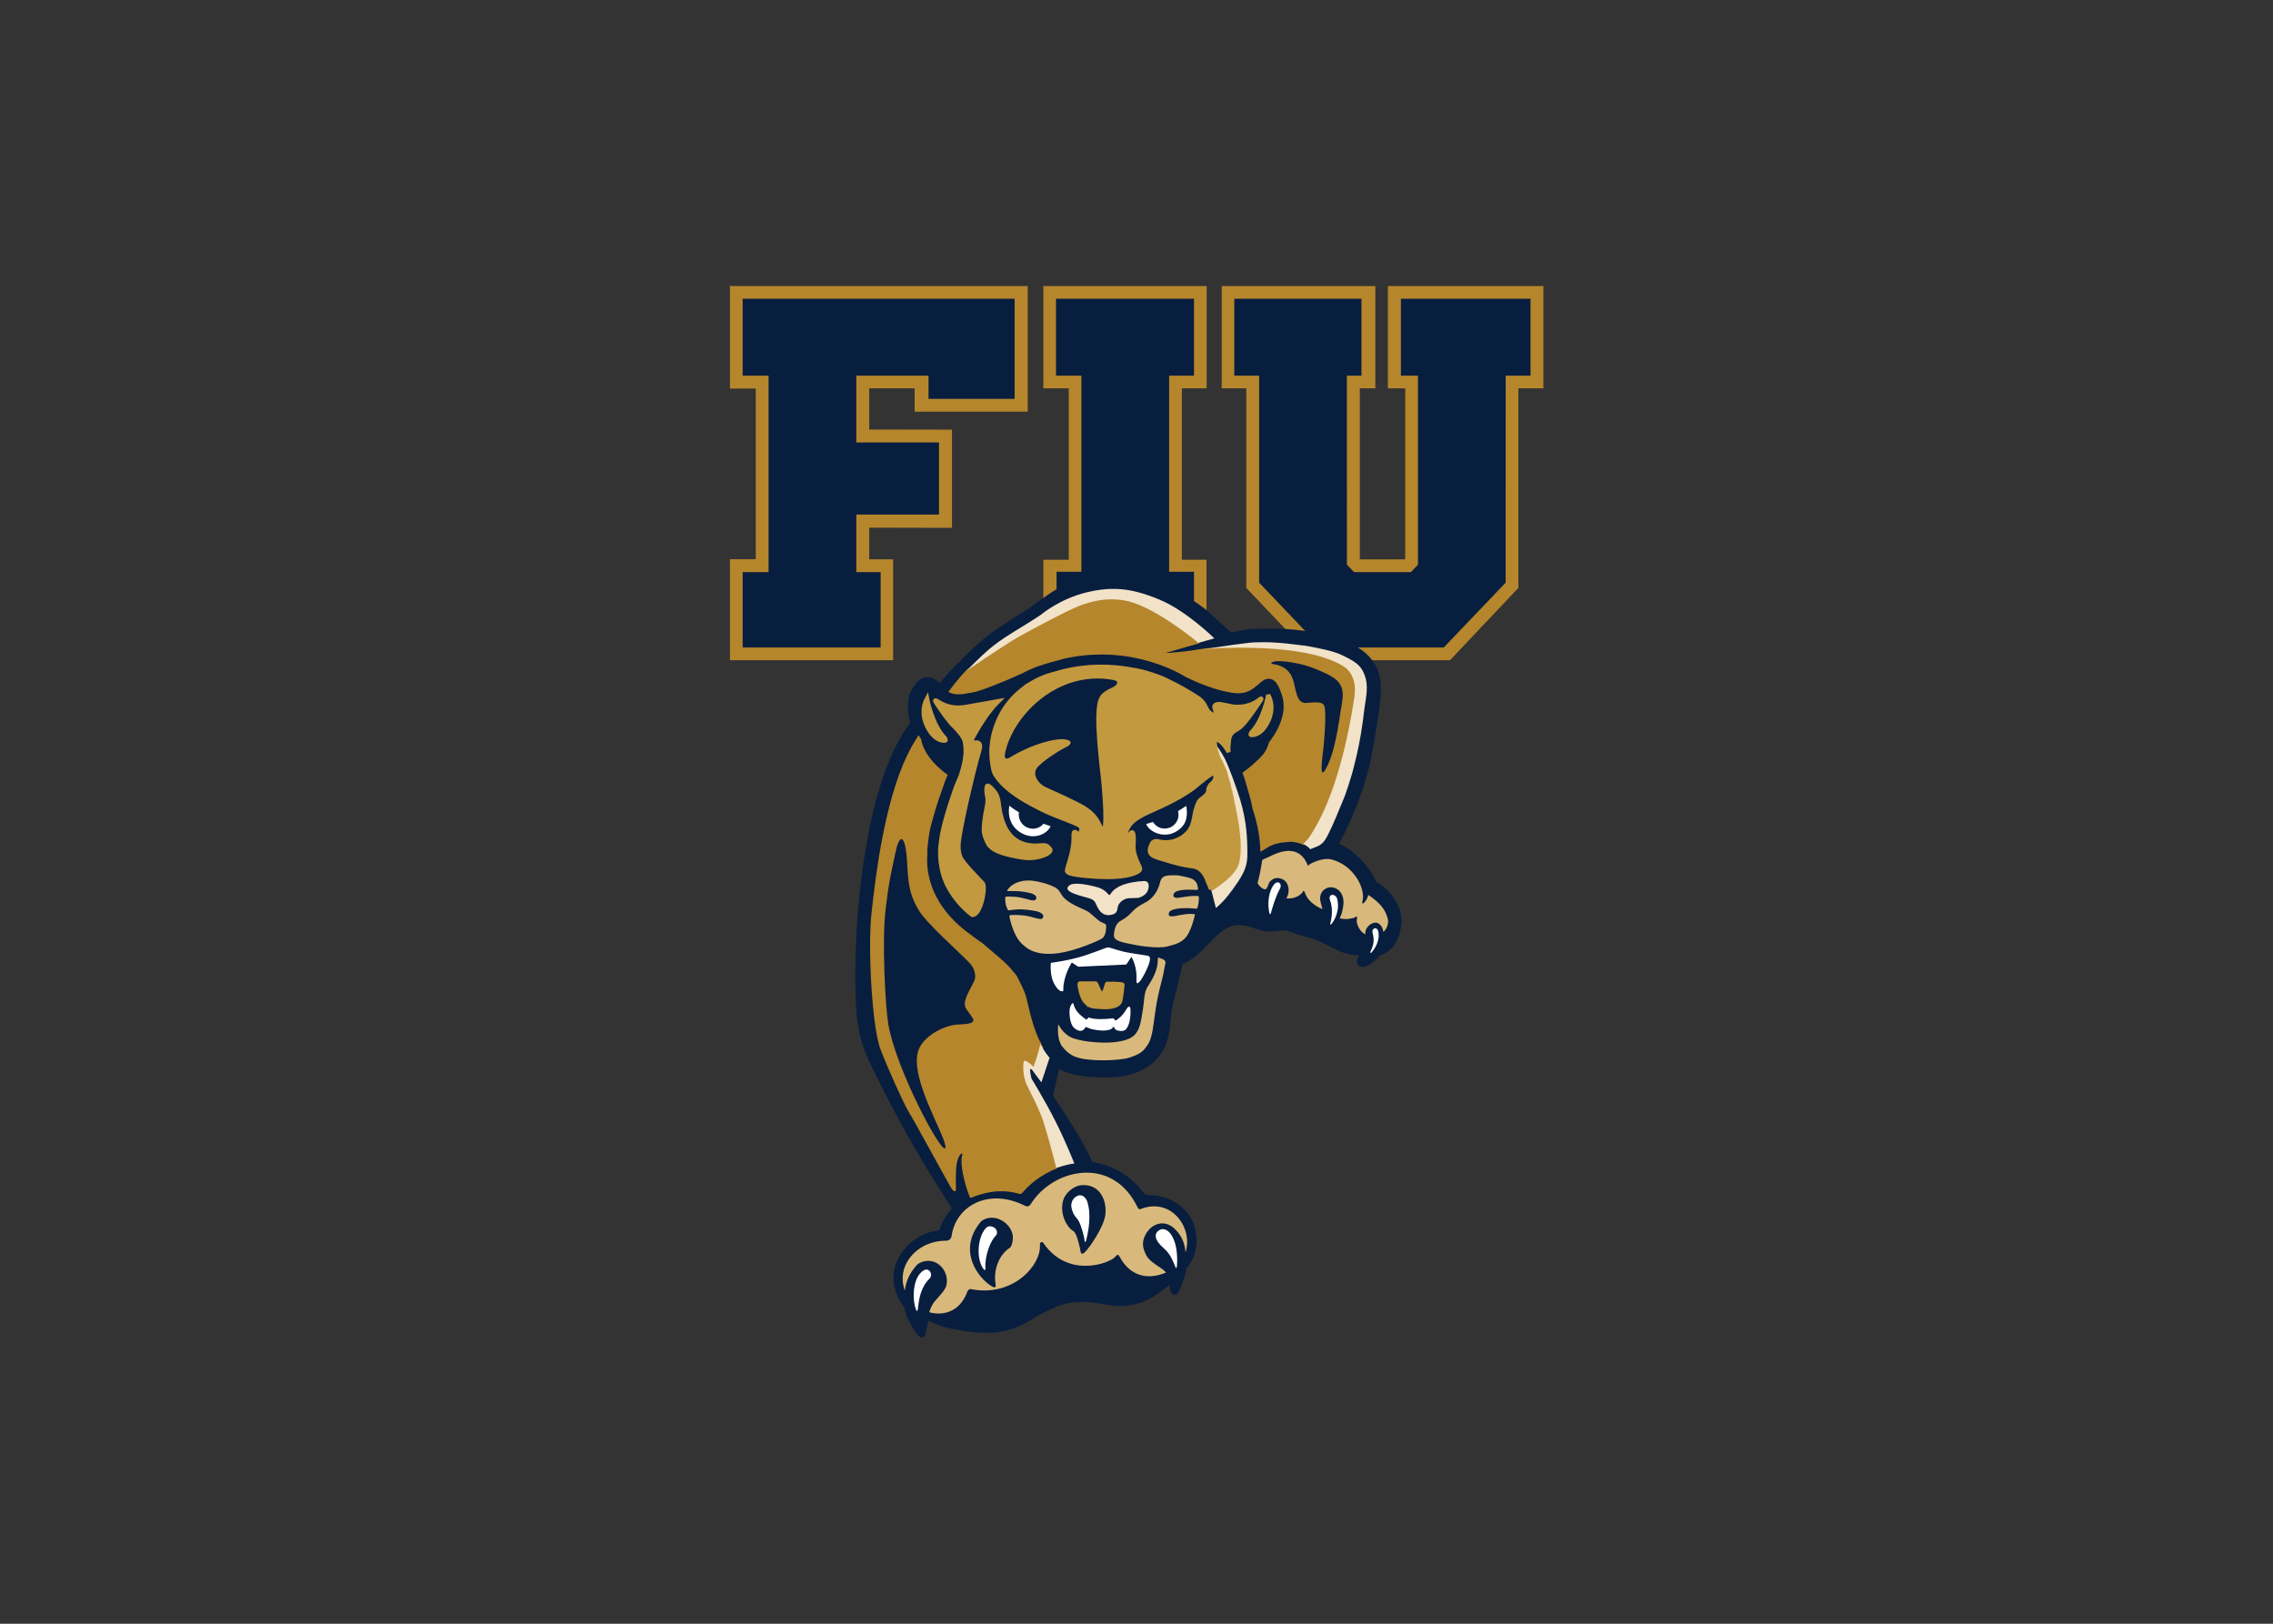 <svg clip-rule="evenodd" fill-rule="evenodd" viewBox="0 0 560 400" xmlns="http://www.w3.org/2000/svg"><rect x="0" y="0" width="560" height="400" fill="#333333" stroke="none"/><g fill-rule="nonzero" transform="matrix(.794 0 0 .794 179.052 69.99)"><g transform="translate(0 -0)"><path d="m1.195.805v31.404l8.004-.008v53.338l-8.004.023v30.916h50.23v-30.891h-7.42v-10.221l25.684.053v-30.059l-25.684-.051v-13.17h14.486v7.243h34.703v-38.579h-92zm97.234 0v31.334h7.883v53.58h-7.883v30.738h50.223v-30.738h-7.641v-53.58h7.702v-31.334zm55.354 0v31.336h7.619v62.047l21.24 22.301h41.68l21.1-22.301v-62.047h7.77v-31.336l-47.85.004v31.334l5.38-.008v53.469h-14.49v-53.461h4.811v-31.338z" fill="#b6862c" stroke="#b6862c" stroke-width=".4"/><path d="m4.929 4.531v23.867h8.049v60.965h-.063-7.98v23.365h42.809v-23.365h-7.541v-.025-17.812-.041h25.65v-22.357h-25.65v-20.711-.018h22.398v7.215h26.721v-31.082h-84.393zm97.232 0v23.867h7.879v59.818l-.01 1.031h-7.699v5.418c-3.735 2.216-7.519 5.353-9.971 6.823-3.742 2.27-9.547 6.06-11.695 7.82-2.025 1.66-4.763 4.049-7.197 6.559-.279.34-.629.721-1.072 1.131-2.154 2-4.29 4.35-6.289 6.72-.251-.16-.485-.311-.659-.451-.568-.43-1.498-1.26-3.121-1.33-1.639.03-3.03.99-3.732 2.08-.514.78-1.364 1.93-1.934 3.57-.425 1.23-.434 2.421-.435 3.471v.449c.013 1.47.251 3.071.652 4.541-.698 1.03-1.084 1.639-1.084 1.639-11.93 17.32-15.896 52.911-15.912 76.881 0 2.6.044 5.06.137 7.34.248 6.4.719 12.291 4.935 20.881 10.806 22.03 18.916 34.688 24.938 43.988-2.327 2.51-3.466 5.152-3.843 6.522-.048.18-.101.289-.145.359-.033.01-.177.01-.41.01-.766.02-6.874.77-11.156 6.76-1.924 2.7-2.622 5.409-2.619 7.849.007 4.18 1.992 7.481 3.211 8.911 1.01 4.52 3.598 7.93 4.31 8.8.393.46.748.8 1.342.83.405 0 .749-.28.893-.55.156-.28.224-.581.257-.901.033-.37.387-2.018.907-3.818 4.435 2.76 13.661 3.76 17.459 3.83.125.01.244.01.365.01 9.605.01 13.484-4.221 17.777-6.211 3.542-1.66 6.111-3.359 11.852-3.369 2.22 0 4.911.27 8.301.91 1.3.24 2.529.35 3.699.35 6.23 0 10.62-3.04 12.43-4.36.79-.58 1.78-1.31 2.83-2.17.09.38.17.8.26 1.36.06.37.169.719.349 1.019s.5.621 1.01.641c.75-.06 1.111-.611 1.461-1.361.19-.44 1.551-3.24 2.221-6.76.26-.31.51-.639.74-.969 1.6-2.22 2.389-4.991 2.389-7.781 0-2.94-.88-5.909-2.67-8.309-2.45-3.26-6.689-5.51-11.469-5.72-.09 0-.182-.01-.272-.01-.21 0-.398.01-.558.01-.62-.04-.902.019-1.762-1.061-3.14-4.13-8.279-8.069-15.559-9.209-2.92-6.35-8.08-14.471-12.23-20.551.53-2.42 1.241-5.459 1.891-8.369.43.27.87.53 1.33.75 1.33.56 2.788.948 4.308 1.228l1.891.291c2.26.29 4.51.37 6.35.37h1.041c.97 0 1.989-.039 3.039-.129.09-.01.15-.02.16-.02 1.15-.12 2.35-.311 3.57-.621 1.91-.5 3.991-1.29 5.891-2.6.93-.61 1.819-1.35 2.629-2.24 2.99-3.24 3.811-7.071 4.121-9.881.3-2.69.469-5.009.689-6.009.28-1.31 1.039-4.17 1.709-7.04.32-1.41.641-2.78.891-3.89.26-1.04.48-1.939.5-2.049.06-.24.11-.441.16-.631 1.06-.43 1.881-.969 2.721-1.529.13-.09.258-.18.388-.26 4.08-2.8 6.761-7.55 11.301-9.73 1.86-.9 3.89-.691 5.94-.211 2.06.48 4.299 1.619 6.519 1.589 3.13-.05 4.33-.898 7.17.282 2.81 1.16 5.89 1.639 8.66 2.879 3.65 1.64 7.001 4.08 11.16 4.16h.991c-.11.23-.239.45-.369.67-.14.23-.381.63-.401 1.23 0 .27.06.74.41 1.17.41.46.92.599 1.33.609.37 0 .68-.079.93-.169 1.8-.75 3.33-1.94 4.52-3.44.95-.26 1.771-.69 2.451-1.18 1.1-.82 1.85-1.769 2.33-2.599 1.13-1.98 1.789-4.33 1.859-6.68.01-.1.01-.211.01-.291 0-.89-.08-1.789-.32-2.699l-.09-.352c-.03-.08-.06-.16-.08-.25l-.219-.599c-1.06-2.71-3.29-6.039-7.15-8.119-1.24-2.94-3.15-5.41-5.08-7.33-2.23-2.18-4.41-3.71-6.35-4.42-.04-.02-.081-.031-.121-.041 2.28-4.15 8.181-15.749 10.551-29.539 1.12-6.56 1.919-11.17 2.279-14.85.09-1.02.16-1.961.18-2.871.01-.27.01-.541.01-.811 0-1.2-.089-2.33-.279-3.43-.4-2.23-1.37-4.22-2.66-5.83-1.06-1.34-2.46-2.549-4.19-3.629h26.65l19.199-20.102.01-64.223.029-.006h7.682v-23.867h-40.221v23.867h5.289v58.633h.012l-2.201 2.332-17.639-.011-2.211-2.286-.02-58.662v-.006h4.53v-23.867h-39.46v23.867h7.709v64.23l14.292 14.982c-1.04-.15-2.12-.281-3.25-.391-1.43-.14-3.112-.241-4.862-.291-1.03-.03-2.079-.039-3.129-.039-2.56 0-5.04.089-6.91.279-1.4.15-2.63.47-4.93.93-1.44-1.63-3.72-3.31-5.5-5.11-1.53-1.53-3.56-3.117-5.92-4.629v-9.111h-7.72v-.842-59.99-.017h7.72v-23.867h-42.82z" fill="#081e3f"/><path d="m119.541 97.799c-6.85-.032-12.499 3.03-15.469 4.51-3.66 1.83-11.802 6.039-15.457 8.289-3.467 2.14-13.109 8.621-14.094 9.281-1.678 1.72-3.581 4.059-5.466 6.569.751.38 1.625.63 2.789.64.546 0 1.156-.05 1.82-.17 1.544-.27 2.326-.34 3.861-.73 1.498-.37 7.077-2.421 14.191-5.651 1.26-.7 2.761-1.398 4.555-2.068.988-.32 2.032-.652 3.127-1.012.834-.24 4.953-1.379 4.973-1.379 4.19-.98 8.19-1.371 11.91-1.371 9.44 0 17.082 2.552 21.852 4.702l.029.019c2.21 1 3.8 1.91 4.66 2.44 3.33 1.6 8.02 3.551 12.51 4.451.47.08.951.17 1.471.26.68.12 1.3.169 1.85.169 3.55-.02 5.139-1.91 6.949-3.39.56-.44 1.291-1.079 2.531-1.119h.029c1.29 0 2.211.86 2.731 1.67.55.86 1 1.91 1.51 3.4.42 1.22.599 2.44.599 3.66-.04 4.28-2.18 8.17-4.58 11.33-.06.2-.119.409-.199.619-.08.27-.171.529-.281.789-.34.91-.899 1.801-1.639 2.651-.59.7-1.281 1.37-2.041 2.01-.58.58-1.25 1.18-2.07 1.82s-1.45 1.11-1.94 1.48c.1.27.189.53.289.79.12.35.242.691.352 1.031.09.26.16.5.24.75.25.84.48 1.66.75 2.64.04.14.069.28.119.43.18.65.391 1.369.631 2.209.27.97.499 2.04.699 3.15 1.67 4.97 2.34 9.35 2.44 13.119l2.72-1.638c.42-.18.849-.35 1.299-.51.49-.16 1.011-.31 1.541-.42.05-.02.1-.031.16-.031.03-.01.051-.01.081-.02.25-.04.49-.089.74-.109.05-.01.12-.012.17-.022.69-.08 1.59-.169 2.24-.209h.08c.1-.01.199-.019.289-.019h.03c.09 0 .18.01.24.01 1.02.1 1.941.29 2.781.59.34.12.68.269.99.429l-.23-.119c.48-.64 1.19-1.191 1.67-1.881.49-.71.96-1.449 1.41-2.209.03-.04.06-.081.08-.121.01-.01.019-.019.019-.029.3-.5.591-1.021.881-1.531.54-.97 1.059-1.97 1.569-3 .22-.46.43-.93.66-1.41 1.13-2.46 2.14-5.05 3.06-7.7.77-2.24 1.48-4.52 2.12-6.82.38-1.34.73-2.699 1.07-4.039 1-4.04 1.811-8.02 2.471-11.76.2-1.12.379-2.221.539-3.301.12-.76.241-1.51.351-2.23.03-.22.049-.429.059-.629.03-.34.041-.661.051-.981v-.041c0-.17 0-.34-.01-.5v-.01c-.02-1.07-.2-1.999-.44-2.789-.08-.23-.15-.46-.25-.67-.25-.64-.551-1.16-.851-1.59-.04-.04-.06-.09-.09-.13-.02-.02-.029-.041-.049-.061-.04-.06-.081-.12-.131-.17-.64-.81-1.199-1.17-1.199-1.17-1.24-.85-2.66-1.588-4.24-2.228-.23-.09-.45-.172-.68-.262-.61-.23-1.24-.448-1.9-.658-.27-.08-.521-.15-.791-.24-.93-.27-1.889-.521-2.879-.741-1.29-.29-2.621-.539-3.971-.759-5.87-.94-12.14-1.23-17.34-1.25h-1.529c-.51.01-1.001.019-1.461.029h-.049c-1.71.03-3.242.081-4.522.131-2.25.1-3.728.218-4.048.238h-.032c-.06.01-.119.021-.169.031-.1.01-.19.029-.28.039-.34.06-.69.11-1.06.17-4.08.66-6.211.882-7.321.942-5.42.59-3.859-.041-3.859-.041 1.34-.41 3.751-1.109 6.461-1.879l4.119-1.16c-.01-.01-12.911-10.831-21.891-12.936-1.69-.394-3.33-.568-4.91-.575zm-60.02 42.581c-.46.71-.72 1.119-.722 1.119-.929 1.45-1.803 3.04-2.623 4.74-6.901 14.35-9.761 36.581-11.096 49.311-.844 8.05-.273 22.438.81 31.569.546 4.64 1.205 8.04 1.963 10.08 2.138 5.7 7.376 17.301 8.737 19.441 1.645 2.58 12.707 23.009 13.391 23.959.732 1.01.959.73.943 0-.019-.74-.164-4.581.164-7.241.111-.86.468-2.478 1.199-3.388.504-.61 1.274-.641.92.589-.649 2.23.607 8.16 2.373 12.6.056.14.158.14.295.09.498-.22 1.018-.439 1.568-.619 6.455-2.17 10.62-1.35 13.498-.56.313.08.485-.08.625-.26 1.669-2.06 5.526-5.661 10.855-7.651-.11.04-.169.061-.169.061s-2.54-9.831-3.872-13.98c-1.335-4.14-4.224-9.549-5.351-11.939-1.125-2.39-1.199-6.121-.846-7.111s3.066 1.669 3.066 1.669.087-.769.461-1.519c.352-.7 1.614-5.58 1.614-5.58.089.32.405.85.797 1.43-.67-1.13-1.265-2.31-1.782-3.54-1.758-4.13-2.726-8.591-3.478-11.861-.535-2.39-2.754-6.478-3.061-7.058-.019-.04-.022-.04-.033-.07-.012-.01-.034-.041-.056-.061-.053-.07-.133-.179-.231-.299-.21-.24-.488-.581-.795-.951-.367-.43-.773-.91-1.129-1.32-.112-.12-.24-.259-.373-.399-.312-.3-1.224-1.191-1.51-1.451-.334-.31-.614-.549-.802-.709-.189-.17-.292-.252-.299-.262-.105-.08-.213-.18-.309-.25-.408-.36-.84-.729-1.287-1.109-.932-.8-1.917-1.64-2.902-2.49-.316-.26-.624-.529-.934-.789-.088-.06-.169-.11-.261-.18-1.066-.7-2.564-1.781-4.639-3.371-10.663-8.18-12.285-17.5-12.279-22.34 0-.68.033-1.27.07-1.76-.003-.24-.023-.49-.023-.74 0-.09.001-.17.006-.25.015-.15.014-.299.023-.459.003-.04.002-.081.002-.141v-.07l.01-.01c.016-.2.036-.41.055-.59.038-.53.107-1.091.181-1.701.004-.03.014-.06.014-.09.006-.02.006-.038.006-.068.027-.19.062-.431.086-.651.035-.24.061-.47.101-.73.004-.07.015-.12.024-.17.105-.8.271-1.67.472-2.57.067-.24.124-.5.188-.75.034-.12.06-.239.092-.369.435-1.71.965-3.5 1.482-5.18.05-.15.105-.311.148-.461.012-.03.02-.07.032-.1.195-.62.388-1.2.574-1.75.095-.3.2-.611.289-.881.024-.07.049-.148.078-.218.034-.11.078-.23.111-.34.233-.7.438-1.262.581-1.672.027-.08.052-.168.08-.238.037-.12.08-.221.105-.291v-.02h.006v-.01c.014-.03.018-.06.025-.06.024-.05.033-.08.038-.09v-.02h.002l.007-.021.014-.01v-.01-.01l.018-.049.009-.012c.056-.14.144-.38.245-.66.129-.37.279-.818.451-1.328l.006-.012.726-1.799c-7.164-5.18-8.063-10.201-8.164-11.031-.208-.3-.411-.598-.609-.908z" fill="#b6862c" stroke="#b6862c" stroke-width=".4"/><path d="m174.002 175.86c-1.44.07-2.881.521-4.141 1.061-.46.19-.91.41-1.35.64l-2.339 1.08s-.741 4.75-1.471 7.17c0 0 .62 1.369 2 1.899 1.14.43 1.121-1.55 1.941-2.51v.06c.21-.2.42-.37.61-.5.51-.33 1.02-.47 1.49-.49.25-.01.5.011.73.061.54.1 1 .32 1.34.51.03.02.079.05.119.08.05.03.101.069.151.099.32.25.579.6.789 1.01.17.32.301.68.381 1.07.22 1.09.07 2.371-.62 3.481.34.04.839.05 1.399-.02.31-.03.631-.089.951-.179.12-.03.23-.072.35-.112.49-.16.979-.39 1.459-.74.29-.22.591-.479.851-.789.04-.12.089-.23.129-.32 0-.02.02-.041.02-.051.08-.13.161-.15.261-.09.17.1.359.451.399.621.19.63.521 1.249.951 1.809.18.23.37.452.59.672.63.64 1.37 1.219 2.15 1.689.01 0 .01.01.01.01.02 0 .02 0 .02.01.25.15.509.28.759.41.03.01.05.029.08.039.03.02.061.031.081.041.25.12.5.24.75.34-.07-.34-.161-.649-.231-.929-.07-.26-.139-.511-.199-.711-.04-.14-.07-.27-.09-.37-.6-1.89.109-3.55 1.459-4.33.2-.11.411-.199.631-.269.15-.05.299-.101.459-.131.21-.05.441-.059.691-.049.48.02 1.02.139 1.53.399 1.26.63 2.369 2.06 2.279 4.58-.04.85-.189 1.63-.379 2.39-.07.26-.121.54-.211.78-.17.53-.369 1.02-.599 1.5.28.06 1.181.221 2.201.211.14-.01.289-.01.439-.02.44-.06.901-.152 1.391-.262.04-.01.079-.019.109-.019h.02c.04-.01.081-.02.121-.02.22-.08.429-.179.629-.289.13-.08.239-.15.349-.24 0 0 .021.009.041.049.05.06.11.191.11.361.01.09.001.179-.039.299s-.051.251-.051.381c-.02.06-.039.109-.039.179-.01.66.238 1.5.658 2.27.34.65.801 1.25 1.361 1.65.23.15.459.289.699.379-.05-.28-.05-.57 0-.84 0-.08.021-.148.041-.228.17-.68.611-1.31 1.161-1.76.33-.28.71-.491 1.08-.631.32-.1.639-.17.949-.15.18 0 .35.039.51.109.11.04.22.081.32.151.6.4 1.069.981 1.299 1.781.09.26.142.549.172.849l.029-.041h.01c0-.01.01-.01.019-.01 0-.01.01-.01.02-.019.1-.07.311-.241.551-.561.2-.26.42-.619.59-1.109.02-.07.04-.151.06-.221.1-.32.181-.66.221-1.07-.01-.12-.022-.259-.022-.389-.02-.14-.029-.27-.039-.42-.04-.2-.09-.409-.15-.599-.8-2.98-2.83-4.901-5.93-7.051-.03.19-.13.451-.23.721-.07.15-.129.299-.209.449-.22.44-.502.88-.772 1.16-.09.11-.189.18-.269.24-.11.07-.2.12-.27.1-.01 0-.01-.01-.019-.01-.01 0-.022-.01-.032-.01-.01-.01-.019-.021-.029-.041-.03-.04-.051-.119-.051-.209 0-.04 0-.091.01-.131 0-.07.021-.15.041-.24.01-.06.02-.1.03-.16.13-.45.18-.949.16-1.489-.05-1.8-.829-4.061-2.289-6.111-.21-.31-.43-.589-.67-.869-.1-.12-.211-.251-.311-.361-.1-.12-.21-.24-.32-.35-.19-.21-.4-.41-.61-.6-1.5-1.39-3.38-2.509-5.63-3.089-.39-.09-.789-.151-1.209-.151-.13 0-.28 0-.42.01-.04 0-.091.01-.151.01-.13.01-.27.031-.41.041h-.01-.019c-.12.02-.232.041-.352.061-.07.01-.12.019-.18.029-.14.02-.289.06-.439.1s-.3.069-.44.099c-.11.03-.21.072-.31.102s-.211.06-.311.08c-.35.12-.68.249-.99.379-.38.16-.71.311-.99.461-.38.21-.66.388-.75.488-.11.11-.189.181-.229.211-.15.12-.11-.06-.22-.33-.14-.34-.29-.649-.45-.939-.98-1.8-2.271-2.72-3.691-3.1-.2-.05-.4-.091-.6-.121-.24-.04-.478-.06-.718-.07s-.481-.01-.711 0zm-35.439 7.551c-.29 0-.542.01-.792.019-2.11.07-2.939.52-3.369 2.35-.42 1.78-1.41 3.61-2.83 4.9-.2.19-.41.36-.64.52-.24.19-.51.35-.78.5-.18.09-.33.18-.49.26-.12.06-.249.141-.349.201-.21.11-.381.21-.571.31-.24.15-.491.29-.701.43-.43.27-.82.54-1.18.85-.42.33-.819.719-1.269 1.209-1.45 1.55-2.411 2.011-3.651 2.771-.5.31-.87.78-1.15 1.34-.4.82-.598 1.849-.658 2.889-.09 1.74 2.199 2.23 6.279 3 .25.05.51.1.75.15.24.04.491.071.721.112.82.14 1.63.25 2.43.33 2.64.31 5.04.328 6.57-.092 2.11-.58 4.079-1.03 5.539-2.77.11-.13.201-.249.291-.369.47-.63.888-1.47 1.228-2.32.04-.12.091-.24.141-.35.68-1.77 1.09-3.56 1.18-3.92 0-.01.01-.021.01-.041v-.019-.061c-.01-.03-.039-.05-.059-.07-.06-.07-.16-.1-.25-.09h-.14-.081c-.16-.02-.57-.048-.91-.058h-.23c-.46.02-1.28.108-2.08.228-.11.02-.23.031-.34.051-.35.05-.689.11-.969.17-.56.12-1.302.29-1.922.32-.11.01-.199 0-.299-.01-.47-.01-.819-.14-.849-.51-.01-.06-.01-.11-.01-.17 0-.44.198-.821.738-1.121.41-.24 1.02-.42 1.91-.56 1.08-.17 2.25-.2 3.26-.18.33.01.642.011.932.031.61.03 1.089.08 1.349.11.57.06.641.03.641 0v-.01l.1-.282c.21-.67.309-1.248.369-1.728.08-.63.061-1.091.051-1.371 0-.07-.01-.12-.01-.16.02-.25-.131-.33-.231-.35-.04-.02-.08-.019-.08-.019s-.601-.02-1.561 0c-.26 0-.64.039-1.06.089-1.04.11-2.349.32-3.119.45-.03.01-.08.021-.1.021-.04.01-.07 0-.1.01-.92.15-1.481-.11-1.611-.58-.01-.02-.019-.04-.019-.08-.09-.53.449-1.031.449-1.031.19-.14.431-.269.711-.369.22-.08.461-.14.711-.2.17-.04.339-.071.529-.111.15-.02.299-.039.459-.059.07 0 .16-.011.24-.021.11-.01.22-.01.34-.02.11-.01.232-.019.352-.029.19 0 .399-.01.599-.019h.52c1.15 0 2.109.068 2.359.078.1 0 .171-.019.231-.059.02 0 .031-.019.051-.019 0-.01.01-.012.01-.022.13-.14.078-.39.048-.51 0-.01-.01-.019-.01-.029v-.019c-.02-.12-.05-.242-.07-.362-.15-.82-.349-1.47-1.279-2.15-.56-.42-1.92-.77-3.09-1.01-.08-.02-.15-.039-.23-.049-.4-.08-.769-.151-1.059-.201-.19-.03-.351-.06-.451-.08-.12-.01-.18-.02-.18-.02-.47-.01-.889-.019-1.269-.019zm-45.2 1.619c-.833.01-1.65.122-2.457.352-.683.2-1.249.439-1.722.709-.479.26-.853.54-1.155.81-.037.04-.077.07-.115.11-.462.44-.71.81-.818.98-.03.04-.047.079-.061.109-.005.01-.004.02-.004.02-.016.04-.025.06-.025.09-.005.15.213.121.213.121s.517-.05 1.832-.03c.374.01.8.029 1.309.049.063.01.135.01.199.01.075.01.154.022.228.022 1.056.08 2.037.248 2.752.408.711.16 1.16.311 1.16.311s1.177.359 1.35 1.109c.022.11.029.222.008.342-.179.97-1.592.599-1.592.599s-.342-.1-.865-.23c-.299-.06-.647-.16-1.037-.25-.385-.1-.798-.201-1.219-.301-1.135-.27-2.599-.33-3.559-.35h-.263-.58c-.131 0-.222.031-.299.051-.065.01-.111.041-.145.061-.106.09-.094.189-.094.189s-.004.65.055 1.34c.009.1.023.199.033.299.088.8.379 1.402.588 1.922.051.13.104.2.156.25.022.03.047.068.071.078.013.01.032.021.054.031.003.01.012.01.022.02.015 0 .021.01.021.01h.036c0 .01.007.01.017.01h.074c.028 0 .047-.01.047-.01.025 0 .073 0 .155-.02.138-.02.362-.04.736-.08.127-.01.263-.041.418-.051.214-.02.461-.05.736-.08.315-.03.654-.049 1.01-.049.301-.01.612 0 .926 0 2.183.09 4.398.549 4.398.549s.773.15 1.41.5c.425.24.795.551.834.981.005.04.008.069.008.099 0 .04-.003.081-.008.121-.026.17-.08.301-.14.401-.005.01-.004.01-.004.01-.068.11-.158.18-.272.24-.096.04-.205.07-.33.08-.372.03-.897-.082-1.578-.262-.243-.07-.521-.138-.806-.218-.276-.07-.567-.151-.887-.231-.255-.08-.523-.129-.797-.189-.061-.01-.12-.022-.18-.032-.284-.06-.572-.108-.855-.138-1.129-.15-2.193-.17-2.945-.17-.565.01-.962.029-1.071.019-.06 0-.089.03-.127.03l-.025-.03s-.583-.061-.451.619c.139.67 1.099 5.141 3.174 7.581.593.7 1.056 1.13 1.431 1.38.426.37.884.72 1.397 1.02 2.049 1.19 4.798 1.7 8.357 1.33.32-.04.66-.079.99-.129.59-.09 1.201-.2 1.811-.33.6-.14 1.21-.281 1.82-.451.31-.08.61-.16.92-.25.09-.03.189-.07.299-.1.1-.03.21-.059.31-.099.39-.11.771-.232 1.151-.362.74-.25 1.458-.499 2.148-.759 1.48-.56 2.761-1.11 3.651-1.52.12-.06.239-.12.349-.17.31-.15.551-.279.711-.379.17-.08.31-.18.44-.31.88-.86.981-2.37 1.031-3.33.02-.27-.011-.471-.071-.641-.2-.49-.72-.58-1.31-.84-.78-.35-1.501-1.02-2.801-2.16-.16-.13-.3-.26-.42-.36-.29-.26-.5-.44-.76-.63-.5-.34-1.198-.669-3.138-1.539-.43-.19-.822-.381-1.182-.561-1.08-.55-1.89-1.061-2.51-1.551-.83-.65-1.299-1.218-1.609-1.738-.22-.36-.379-.622-.539-.852-.11-.18-.231-.338-.361-.488-.04-.05-.089-.11-.139-.16-.14-.15-.311-.31-.531-.49-.31-.26-.91-.541-1.51-.791-.1-.05-.189-.079-.289-.129-.03 0-.05-.012-.08-.022-.07-.04-.141-.06-.211-.08-.1-.04-.21-.089-.301-.129-.054-.02-.112-.031-.154-.051-.122-.04-.219-.079-.317-.109-.046-.02-.077-.029-.115-.039-.039-.01-.087-.041-.121-.041-.039-.02-.074-.029-.106-.039-.036-.01-.058-.022-.058-.022-.541-.16-1.072-.309-1.602-.439-.291-.07-.573-.139-.859-.199-.244-.05-.488-.101-.735-.141-.863-.15-1.704-.241-2.531-.221zm40.588 23.92c-.13.01-.179.161-.199.621-.01.07-.01.139-.019.219-.01.1-.01.19-.01.31-.01.12-.012.26-.022.42-.11 2.14-1.388 4.762-2.558 6.622l-.241.359c-.08.13-.16.249-.23.359-.32.47-.551.981-.721 1.541-.06.21-.12.419-.16.639l-.119.57c-.23 1.37-.28 2.842-.52 4.192-.03.18-.06.368-.08.558-.15.86-.27 1.712-.41 2.522-.07.41-.15.819-.25 1.209-.28 1.19-.68 2.311-1.39 3.301-.58.83-1.429 1.398-2.379 1.798-.32.14-.641.25-.981.35-.31.09-.619.18-.939.25-1 .23-2.011.341-2.871.441-.52.05-1.289.09-2.209.1h-.022c-1.94.01-4.569-.13-7.039-.58-1.09-.21-2.159-.449-3.119-.779-.26-.1-.522-.21-.762-.34-.12-.05-.22-.122-.33-.182-1.08-.61-1.96-1.479-2.67-2.459-.28-.4-.539-.81-.779-1.23-.02-.04-.06-.079-.08-.129-.01.21-.029.439-.039.689-.01.21-.022.43-.031.66-.01.21-.01.419-.01.639.02 1.47.24 3.161 1.15 4.691h.01c.17.23.34.429.51.629.33.39.66.751 1 1.071.28.25.559.479.849.689.07.05.141.081.211.141.22.14.44.29.67.42.11.06.23.109.34.179.21.1.44.192.65.282.13.05.259.079.379.119 1.47.52 3.122.719 5.112.869 1.11.08 2.27.121 3.41.111 3.38-.02 6.549-.39 7.849-.83 3.71-1.21 4.35-2.099 5.5-3.689.1-.12.19-.261.27-.401.12-.19.249-.401.359-.621 1.05-2.13 1.311-5.099 1.871-9.119.02-.1.019-.201.049-.291.06-.5.131-.97.201-1.42.18-1.13.381-2.229.661-3.519.29-1.36.669-2.939 1.209-5.039.49-1.86.649-3.051.849-4.061.06-.33.131-.639.211-.949.05-.15.061-.28.051-.41-.01-.38-.211-.641-.471-.821-.07-.06-.16-.11-.24-.16-.06-.03-.12-.06-.18-.08 0 0-.01-.01-.019-.01-.03-.02-.071-.031-.111-.041-.19-.08-.361-.13-.491-.17-.22-.09-.39-.169-.51-.209-.04-.01-.079-.021-.109-.021-.01 0-.041-.01-.051-.01zm-22.309 66.73c-6.84.01-13.741 3.96-17.387 9.85-.361.57-.971.78-1.724.41-11.321-5.66-21.436.041-22.768 9.361-.112.8-.746 1.499-1.664 1.489-5.523-.03-10.36 2.861-12.533 7.351-1.053 2.17-1.416 5.249-.315 8.139.284-2.63 1.374-5.399 3.819-8.059.074-.08.338-.28.554-.4 4.811-2.69 9.563 1.96 8.555 6.73-.323 1.54-2.056 3.209-3.727 5.139-.58.67-1.142 1.901-1.644 3.281 3.615 1.07 9.32.429 11.795-6.261.431-1.16 1.179-.899 1.541-.829 12.826 2.32 21.456-7.551 21.025-13.781-.064-.88.645-1.228 1.117-.548 7.555 11.04 20.434 6.248 22.164 4.318.56-.62.931-1.13 1.481-.08 2.77 5.25 7.881 7.631 14.371 4.871-.76-.88-1.7-1.471-2.33-1.871-3.11-2.05-3.651-2.818-4.461-4.988-1.1-2.96.539-5.431 1.679-6.641 1.52-1.61 4.581-2.76 7.391-.41 2.53 2.11 3.55 4.871 3.77 7.631 2.41-7.44-4.27-17.131-13.869-13.441-.63.24-.772-.009-1.112-.709-3.69-7.5-9.688-10.561-15.729-10.551zm-.951 3.85c5.44 0 7.261 5.16 6.791 9.15-.46 3.99-5.229 10.671-6.339 11.641-.33.29-1.181 1.16-1.411-.41-.13-.92-.8-3.901-1.49-5.211-.45-.85-.651-.879-1.041-1.119-1.36-.84-4.03-4.75-2.84-9.25.58-2.17 3.21-4.811 6.33-4.801zm-28.2 10.13c2.787.13 5.541 2.269 6.201 5.209.318 1.4-.239 3.7-.787 4.06-3.468 2.22-5.233 6.971-4.494 11.301.164.92-.086 1.34-1.117.741-4.014-2.3-11.052-11.002-3.432-20.122 1.087-.89 2.362-1.249 3.629-1.189z" fill="#d9b97b"/></g><path d="m120.501 94.558c-2.73-.054-5.58.282-8.77 1.054-8.51 2.059-14.257 6.975-14.257 6.975s-2.244 1.53-5.869 3.73c-8.649 5.27-9.932 6.38-17.172 13.61 0 0 .033-.02.086-.05.985-.66 10.627-7.15 14.095-9.28 3.654-2.25 11.797-6.46 15.457-8.29 3.65-1.82 11.38-6.038 20.38-3.935 8.98 2.105 21.881 12.925 21.891 12.935l4.96-1.39s-8.7-8.6-17.041-12.035c-4.99-2.058-9.21-3.234-13.76-3.324zm46.291 16.539c-.95-.01-1.88.01-2.81.05-.86.03-1.67.1-2.4.19h-.01l-3.42.44-.86.1-1.43.22-3.09.46c-1.57.24-2.99.46-4.29.65.32-.02 1.8-.14 4.05-.24 1.28-.05 2.81-.11 4.52-.13h.05c.46-.01.95-.01 1.46-.03h1.53c5.2.02 11.47.31 17.34 1.25 1.35.21 2.68.47 3.97.76.99.22 1.95.47 2.88.74.27.09.52.16.79.24.66.21 1.29.43 1.9.66.23.09.45.17.68.26 1.58.64 3 1.38 4.24 2.22 0 0 .56.37 1.2 1.18.05.05.09.11.13.17.02.02.03.04.05.06.03.04.05.09.09.13.3.43.6.95.85 1.59.09.21.17.44.25.67.24.79.42 1.72.44 2.79v.01c.01.16.01.33.01.5v.04c-.01.32-.02.64-.05.98-.01.2-.03.41-.06.63-.11.72-.23 1.47-.35 2.23-.16 1.08-.34 2.18-.54 3.3-.66 3.74-1.47 7.72-2.47 11.76-.34 1.34-.69 2.7-1.07 4.04-.64 2.3-1.35 4.58-2.12 6.82-.92 2.65-1.93 5.24-3.06 7.7-.23.48-.44.95-.66 1.41-.51 1.03-1.03 2.03-1.57 3-.29.51-.58 1.03-.88 1.53 0 .01-.01.02-.02.03-.02.04-.05.08-.08.12-.45.76-.92 1.5-1.41 2.21-.48.69-1.19 1.24-1.67 1.88l.23.12h.02l.01.01.05.03.06.02.01.01.17.11.76.51.43.35v.02l.36.39.04.05s.44-.18 1-.4c.33-.14.71-.29 1.1-.44.25-.08.47-.2.68-.32.52-.31.9-.66 1.16-.92.13-.15.24-.27.29-.33.01-.01.02-.03.02-.04h.02c.12-.13.26-.34.42-.58 1.06-1.65 2.9-5.73 4.65-10.13l.01-.01c.46-1.15 1-2.32 1.43-3.48.72-1.94 1.28-3.81 1.8-5.48.14-.43.27-.85.38-1.25.1-.31.18-.61.25-.9.02-.06.04-.13.05-.19.3-1.12.62-2.4.96-3.84.11-.47.22-.97.34-1.48.32-1.43.64-3 .94-4.67.06-.31.11-.62.17-.94.05-.32.11-.65.16-.98.32-1.93.61-3.98.85-6.15v-.06c.1-.67.19-1.31.27-1.9.47-3.09 1.11-6.4 0-9.37-.77-2.03-1.47-3.38-4.83-5.23-.48-.26-1.01-.54-1.61-.83-.32-.16-.65-.31-1-.48-.09-.03-.2-.08-.29-.11-.09-.05-.18-.08-.28-.12-1.41-.57-3.4-1.12-5.77-1.61-1.47-.31-3.06-.65-4.72-.91-.11-.01-2.36-.27-2.36-.27s-.8-.1-.95-.12c-.02 0-.04-.01-.04-.01-3.45-.44-6.48-.67-9.35-.69zm-15.36 30.92s.08 1.77.51 3.04c.43 1.26.36 1.55 1.23 3 .22.4.42.83.61 1.29.02.03.02.05.03.08 0 .01.01.01.01.02s0 .01.01.01c.05.11.09.22.14.34.01.02.01.05.02.07s.02.05.03.07v.01c.02.03.03.06.04.09.03.08.06.15.09.22v.01c.01.02.01.04.02.05.01.02.02.05.03.08v.01l.01.01v.01c.01.05.03.1.05.15.02.06.04.1.06.15v.01c.01.01.01.01.01.02s.01.03.01.04h.01c.01.04.01.07.03.11h.01c.01.03.02.07.03.11.03.07.05.14.08.21 0 .01 0 .01.01.01 0 .03.01.06.02.08.01.03.01.05.02.08.03.06.04.13.07.18.01.07.04.13.06.19v.02h.01c0 .03.01.05.02.08 0 0 0 .01.01.01v.03c.05.14.09.29.14.45.06.19.12.38.18.59.01 0 .01.01.01.01v.01l.03.09c0 .01 0 .01.01.02v.02c.03.1.06.2.09.31.01.02.02.04.02.07v.01c.02.05.03.1.05.16v.02h.01c.01.03.01.06.02.1.02.08.04.16.07.25h.01c.01.07.03.13.04.19 0 .01.01.01.01.02.01.03.02.06.02.09.02.08.05.16.07.24v.02c.01.01.01.03.01.05.01.02.02.05.03.08 0 .01.01.03.01.04s.01.01.01.02v.02c.03.11.05.22.08.32 0 .01 0 .01.01.01v.02c0 .01.01.02.01.03v.04c.01 0 .01.01.01.02.01 0 .01.02.01.03 0 .02.01.03.02.05v.03l.09.36c0 .02.01.03.02.05v.01c0 .03.01.06.02.09 0 .01.01.02.01.03v.01c.04.18.09.37.13.54v.01c.02.08.04.15.06.21.02.12.05.24.08.35v.02c.01.02.02.04.02.06.01.02.01.04.01.05v.01l.02.06c.01.06.02.12.04.19.01.05.03.11.04.17v.02c.02.05.03.11.04.16v.01l.01.01v.04c.03.11.05.21.07.32 0 .01.01.01.01.01v.01c.01.05.03.1.03.15 0 .01.01.03.01.04s.01.02.01.02v.04c.02.09.05.19.07.28 0 .01.01.02.01.03.01.06.02.11.03.16.01.03 0 .05.01.07.01.01.01.02.01.03.02.05.02.1.03.15.01.02.01.06.03.09 0 0-.01.01 0 .01 0 .01 0 .02.01.03.01.07.02.13.04.2 0 .02.01.05.01.07 0 .01.01.02.01.02 0 .05.01.09.03.13v.03c0 .02.01.03.01.04v.03c.02.02.02.05.02.09.02.08.03.15.05.23.01.06.03.11.04.17.01.01.01.04.01.05.03.12.05.22.07.33.01.05.02.09.02.14.02.05.03.11.04.16 0 .01.01.02.01.03v.03c.06.24.1.49.16.73.03.18.07.36.1.54v.01c.09.42.16.81.24 1.21.07.32.14.66.2.97 0 .03.02.06.02.09.01.07.03.14.04.22.03.1.04.2.05.31.01.05.03.09.04.14.03.14.05.27.07.41.01.04.02.07.02.1l.12.63c.02.12.04.24.06.37.02.15.05.3.07.45.02.11.04.22.05.33.01.03.02.07.02.11.01.05.02.09.03.14.02.17.05.34.07.51.02.13.04.26.05.39.01.05.02.1.02.16.02.11.04.22.05.33.02.22.05.43.08.64 0 .02.01.05.01.07v.03c.02.17.04.34.06.52.01.17.04.33.05.51v.05c.01.03.01.07.01.09.03.32.06.65.08.96.01.01.01.02.01.02v.01c.02.34.04.67.06.99v.07s.01 0 .01.01v.02c0 .34.02.67.03 1.01v1.17c0 .09-.01.18-.01.27 0 .08 0 .16-.01.25 0 .06 0 .14-.01.21 0 .18-.01.38-.02.56-.01.03-.01.07-.02.11v.03c-.01.18-.03.35-.04.52-.01.05-.02.09-.02.12v.06c-.01.09-.03.18-.04.27-.01.1-.02.19-.03.28 0 .01-.01.02-.01.02v.03c-.02.09-.03.18-.05.27-.01.09-.03.18-.05.26 0 .05-.02.11-.03.15-.03.18-.07.34-.11.5 0 .01-.01.02-.01.04v.02c-.03.09-.05.17-.08.26-.01.06-.03.13-.05.19-.01.02-.02.05-.02.07-.01.02-.02.05-.03.08-.03.09-.07.18-.1.28-.02.04-.03.09-.05.13 0 .01 0 .01-.01.01 0 .01 0 .02-.01.03 0 .01-.01.03-.02.05-.02.03-.03.05-.04.08-.02.04-.04.07-.05.1 0 .01-.01.01-.01.02-.08.17-.17.33-.27.5-.1.15-.19.3-.3.46-.69 1-1.67 2-2.68 2.88-.14.12-.29.24-.44.37-.73.62-1.47 1.16-2.1 1.62-1.07.76-1.86 1.24-1.9 1.26l.03.07.01.03.03.1 1.45 5.65v.01h.01l.01.02v.01l.01.02c.35-.3.71-.61 1.05-.93.12-.11.24-.24.38-.36.33-.31.66-.66 1-1.02 0-.01 0-.01.01-.02.15-.16.31-.34.46-.51.28-.33.57-.66.86-1.03.89-1.11 1.89-2.48 3.1-4.28 2.49-3.74 2.89-5.77 2.9-8.73v-.52c0-.53-.01-1.1-.02-1.71-.12-4.33-.52-9.83-2.98-16.85-.15-.46-.31-.88-.45-1.3-.07-.2-.14-.39-.21-.59-.03-.08-.06-.17-.08-.25-.39-1.09-.74-2.08-1.07-2.99-.01-.01-.02-.03-.03-.05-.27-.72-.53-1.39-.78-2.01-.01-.03-.02-.05-.03-.07-.49-1.23-.93-2.24-1.33-3.08-.06-.12-1.24-2.27-2.2-3.57 0-.01-.76-1.24-.92-1.64-.01-.02-.01-.03-.02-.05zm-21.891 43.19c-.08 0-.15-.01-.23 0-4.45.25-8.59 1.31-10.27 4.07l-.05.05c0 .03-.01.04-.03.06s-.04.05-.05.07c-.03.02-.04.03-.06.05h-.02c-.01.01-.02.02-.03.02h-.01c-.01 0-.03.01-.03.01-.06 0-.13-.02-.2-.07-.05-.03-.12-.1-.18-.17-.37-.42-.73-.78-1.13-1.09-.68-.5-1.43-.87-2.34-1.11-.95-.26-1.89-.48-2.79-.66l-.18-.03c-.36-.07-.7-.12-1.05-.18-1.33-.19-2.48-.25-3.31-.13-.13.02-.28.03-.38.05-.04.01-.07.03-.09.03-.12.04-.24.08-.36.13-.4.18-.76.46-.93.79-.04.06-.07.13-.09.2-.04.14-.03.28.01.42 0 .02.02.04.03.05.01.02.04.05.04.07.1.19.26.41.57.6.78.51 1.93.92 3.01 1.24l.3.09c.14.04.27.08.41.11.14.04.29.09.43.13.56.14 1.06.27 1.4.38.25.07.48.15.7.23.05.02.11.02.16.05.18.07.34.13.49.22h.03c.01.02.01.02.02.02.23.13.44.27.62.45s.33.39.45.64c.52 1.13.85 1.84 1.34 2.44.38.47.79.79 1.22 1.01.29.13.58.23.88.28l.12.03c.27.03.54.03.82 0 .5-.06 1.48-.15 2.03-.84 0 0 .01-.02.02-.02.02-.03.03-.07.06-.1.06-.09.12-.19.17-.31.03-.09.05-.2.08-.3.02-.08.05-.14.06-.23.02-.18.05-.35.09-.51.05-.27.12-.51.2-.72.11-.27.28-.49.46-.71.09-.11.18-.23.3-.33.11-.11.23-.22.37-.32.1-.08.2-.13.3-.2.33-.22.67-.4 1.02-.5.91-.27 1.96-.1 3.56-.24.73-.07 1.39-.44 1.91-.79.58-.38 1-.9 1.25-1.53.14-.33.22-.68.25-1.06.01-.25.01-.51-.03-.76-.04-.24-.11-.49-.29-.69-.07-.1-.18-.19-.32-.25-.06-.04-.14-.06-.23-.09-.03-.01-.08-.01-.13-.02-.1-.02-.24-.03-.37-.03zm-32.218 50.55s-1.259 4.88-1.613 5.58c-.374.75-.461 1.52-.461 1.52s-2.713-2.66-3.066-1.67c-.354.99-.281 4.72.845 7.11 1.127 2.39 4.017 7.8 5.352 11.94 1.332 4.15 3.871 13.98 3.871 13.98s.07-.02.18-.06c.56-.18 2.47-.77 3.98-1.09.49-.1.93-.17 1.28-.19h.17s-2.62-6.75-5.89-13.19c-3.315-6.56-7.4-13.17-7.4-13.17s-1.133-4.29.223-2.65c.047.06.103.13.16.2.083.12.159.22.24.33.254.35.49.66.707.96.833 1.11 1.414 1.88 1.629 2.17.059.08.102.13.102.13l2.529-7.61c-.752-.88-1.432-1.84-2.041-2.86-.392-.58-.708-1.11-.797-1.43z" fill="#f1e2c8"/><path d="m87.689 161.82c-.609 3.49.6 6.779 3.832 8.539.121.07.246.12.37.18.122.06.244.132.365.182 3.675 1.56 7.219-.262 8.226-2.522-.19-.06-.38-.129-.57-.199-.19-.06-.38-.129-.566-.199-.356-.13-.713-.251-1.053-.381-.117.15-.256.29-.402.41-.137.13-.281.25-.426.35-.456.32-.969.559-1.529.679-.053.02-.104.022-.161.031-.052.01-.117.02-.177.03h-.018c-.102.02-.203.019-.31.029-.097.01-.198.022-.303.022-.114 0-.216-.022-.322-.032-1.703-.13-3.123-1.21-3.727-2.73-.204-.5-.314-1.049-.314-1.619 0-.06-.001-.12.007-.17.003-.06.006-.11.006-.16.016-.11.033-.22.049-.34 0-.01 0-.019.002-.039-.924-.55-1.706-1.07-2.373-1.58-.218-.16-.415-.321-.605-.481zm54.903.061c-.52.36-1.111.739-1.741 1.109-.27.17-.53.33-.83.5.03.12.051.22.071.34.06.27.08.55.08.82 0 .21-.009.41-.039.6-.02.17-.062.34-.102.5-.04.15-.089.289-.139.429-.37.95-1.071 1.751-1.961 2.231-.01 0-.01.01-.01.01-.02.01-.05.019-.07.039-.03.01-.06.021-.08.031-.19.1-.399.149-.609.219-.2.06-.411.11-.621.15-.23.03-.429.071-.659.071-.39 0-.761-.051-1.121-.151-.26-.08-.52-.168-.76-.298-.73-.36-1.33-.912-1.75-1.612-.33.12-.7.22-1.06.33s-.689.221-1.059.321v.01c.33.78.999 1.531 1.879 2.111 1.47.97 3.54 1.479 5.59.969.4-.1.801-.25 1.201-.43.15-.07.319-.141.469-.221.7-.39 1.241-.819 1.701-1.279.37-.37.699-.76.949-1.17.19-.31.331-.631.461-.971.06-.17.109-.359.149-.539.07-.28.14-.569.17-.849.06-.45.08-.92.07-1.41-.01-.23-.029-.471-.049-.721-.02-.37-.071-.749-.131-1.139zm28.371 23.719c-.07 0-.161.031-.231.041-.21.05-.431.128-.641.308-.02.02-.06.05-.08.08-.11.11-.249.281-.429.541-.08.11-.161.24-.231.37-.09.14-.17.291-.24.451-.02.01-.01.029-.02.029-.47.98-.929 2.399-1.009 4.27v.06c0 .01 0 .019-.01.039v.051c-.01.25-.01.5 0 .76.02.52.06 1.07.14 1.66.04.28.088.581.158.891 0 .02.012.038.012.058s.01.031.02.051c.01.04.018.08.048.1v.01c.02.03.041.05.071.06.01.01.021.01.031.02.02 0 .029.01.029.01.04 0 .08-.009.1-.03.02-.01.041-.038.041-.048.07-.06.128-.171.148-.311 0-.03.031-.121.061-.231.03-.15.09-.38.17-.64.32-1.16.99-3.259 1.84-5.199.23-.52.48-1.04.74-1.51.14-.26.211-.52.211-.76v-.09c-.01-.11-.031-.23-.061-.33-.02-.07-.05-.141-.08-.201-.01-.02-.019-.039-.039-.059-.05-.07-.112-.141-.172-.191-.01-.02-.019-.039-.039-.059-.07-.05-.15-.101-.23-.131-.01 0-.02-.01-.03-.01-.09-.04-.179-.05-.269-.06h-.01zm16.828 3.89c-.1.02-.2.04-.28.09-.15.08-.27.2-.34.35-.07.13-.119.271-.119.451-.01.1 0 .198.02.328h-.01c.03.12.09.32.17.57.07.19.148.441.218.721.19.73.361 1.71.321 3.02 0 .22-.019.461-.039.701v.039c-.04.46-.112.95-.202 1.48-.07.35-.15.729-.25 1.119v.032c0 .01.001.019-.01.029-.01.05-.019.1-.019.14 0 .01 0 .039.01.059.01.04.03.09.09.09.09-.01.18-.069.31-.219.03-.02.051-.04.071-.07.06-.06.14-.18.24-.32.18-.26.42-.639.66-1.129.21-.42.42-.931.6-1.491.23-.73.409-1.56.429-2.47v-.09c.01-.2.001-.421-.01-.641 0-.02.001-.04-.01-.07-.03-.48-.11-.968-.25-1.488-.02-.09-.059-.192-.089-.272-.28-.62-.84-.949-1.34-.959h-.172zm13.432 10.369c-.33 0-.661.201-.801.561-.03.07-.051.15-.071.23-.01.06-.019.12-.019.19 0 .13.03.27.06.41 0 .04 0 .081.01.131.05.15.089.32.129.5.13.52.212 1.11.192 1.76-.03.92-.26 1.998-.92 3.298-.09.18-.131.311-.131.411v.01c0 .04.009.059.029.099.02.02.041.041.071.041.01 0 .031-.01.041-.01.04-.01.069-.021.109-.031.03-.03.06-.06.1-.09.03-.03.05-.038.08-.068.07-.06.22-.231.39-.451.1-.13.21-.279.33-.469.08-.1.161-.222.231-.342 0-.01 0-.019.01-.029 0 0 .019-.01.019-.02.57-.93 1.159-2.26 1.209-3.74.01-.21-.009-.411-.029-.631-.02-.31-.07-.619-.15-.939-.14-.53-.519-.801-.889-.821zm-83.032 5.942c-.14.01-.218.029-.218.029s-.011.01-.031.019c-.03 0-.069.021-.129.041-.42.15-1.611.6-2.991 1.1-.2.07-.399.149-.609.219-.54.2-1.1.402-1.65.592-.32.12-.642.229-.942.339-.07.02-.129.039-.189.059-.09.02-.17.06-.25.09-4.79 1.58-10.58 2.281-10.58 2.281l-.08.529c-.01.32-.02.63-.02.92.01.75.071 1.422.151 2.032.21 1.44.63 2.478 1.07 3.228.01.01.019.031.019.051.09.13.17.239.25.349h-.01s.989 1.781 2.059 1.731c0 0 .12.03.24-.01.04-.01.061-.02.061-.02s.01-.021.01-.031h.01c.11-.1.051-.98.121-1.74.11-.79.249-1.538.449-2.228.18-.67.389-1.302.609-1.852.53-1.34 1.072-2.32 1.352-2.77.07-.12.128-.2.148-.25l.012-.01c.01-.02.02-.029.02-.029l1.99 1.319 14.91-.69 1.568-2.34s.002.01.012.02l.01.01c0 .01.01.021.019.031v.01c.01.01.02.01.02.019 0 .02.01.02.01.02 0 .01.01.011.01.021.01.02.021.029.031.049.06.08.12.181.18.301.07.13.139.26.209.41.01.02.021.039.021.059.07.15.149.31.209.5.17.54.812 2.04.862 4.31.01.34.008.67-.012 1.02 0 .1-.01.25-.01.42 0 .2.011.431.051.611s.089.32.189.35c.05.01.101 0 .151-.02.09-.04.179-.099.279-.179.18-.14.37-.361.58-.631.35-.46.75-1.101 1.25-2.061.15-.27.291-.578.451-.898.3-.61.529-1.131.699-1.571.11-.27.2-.501.26-.711.11-.33.181-.62.221-.83.05-.22.07-.398.08-.548v-.192c0-.21-.051-.37-.121-.51-.1-.18-.249-.319-.469-.379-.07-.01-.361-.07-.791-.13-.3-.05-.67-.1-1.09-.17-.11-.01-.23-.021-.34-.051-.24-.03-.48-.07-.73-.11l-.629-.089c-.1-.02-.191-.031-.281-.051-.17-.03-.35-.05-.52-.08-1.22-.2-2.408-.408-3.138-.578-.6-.15-1.231-.311-1.811-.481-.14-.04-.27-.081-.41-.121-.29-.09-.571-.17-.821-.25-.19-.06-.369-.11-.519-.16-.05-.02-.101-.029-.141-.049-.04-.01-.089-.031-.129-.041-.01 0-.021-.01-.031-.01-.03-.01-.04-.01-.07-.019-.02-.01-.039-.02-.049-.02-.04-.02-.081-.021-.111-.031s-.049-.02-.069-.02c-.01-.01-.021-.01-.021-.01-.15-.04-.269-.06-.379-.07-.17-.03-.32-.049-.42-.049h-.041zm-10.809 17.27c-.04 0-.081.018-.121.048-.04.02-.069.051-.099.081-.07.07-.129.15-.199.25-.13.2-.262.469-.372.759 0 .02.001.031-.01.041-.05.15-.1.321-.13.471-.06.27-.1.68-.1 1.16 0 .15.01.319.01.489.06 1.58.46 3.671 1.57 4.531 1.55 1.21 2.34.709 2.61.539.43-.24.842-.969.842-.969l1.459.549s.05.011.13.031c.04.01.069.019.139.049.22.05.57.141 1 .221.38.08.821.139 1.281.189.32.04.66.06 1 .07.04 0 .079.01.119.01h.34c.34 0 .69-.02 1.02-.07.05-.01.1-.019.17-.029.14-.02.27-.06.4-.09.15-.03.29-.06.42-.1.28-.08.5-.221.67-.361.02-.02.06-.05.08-.07.09-.08.161-.149.211-.229.11-.14.19-.26.23-.33l.02.02c0 .02.019.05.029.08.05.13.17.379.33.599.1.16.22.301.36.371.34.18 1.231.439 2.041.319.3-.05.589-.15.849-.33.19-.15.43-.439.66-.869.06-.11.12-.22.17-.35.03-.06.06-.12.08-.18.27-.65.49-1.521.6-2.551.06-.52.1-1.069.09-1.679v-.401c-.02-.23-.029-.459-.039-.699 0 0 0-.011-.01-.021 0-.01-.01-.019-.02-.049 0 0-.011 0-.011-.01v-.051-.01c-.01-.01-.02-.021-.03-.041 0-.02-.029-.039-.039-.059-.03-.07-.061-.139-.131-.179-.05-.03-.11-.051-.17-.051-.2.01-.49.211-.88.891-1.16 1.98-2.45 2.909-3.02 3.259-.19.11-.31.161-.31.161l-.67-.711s-.229.03-.619.07c-.1.02-.191.021-.301.041-.78.07-1.939.158-3.119.158h-.071c-1.34-.02-2.679-.139-3.519-.519l-.75.689s-2.411-1.639-3.211-3.029c-.07-.13-.13-.25-.19-.35 0-.02-.01-.019-.019-.029-.56-1.09-.48-1.442-.67-1.682-.03-.03-.06-.049-.1-.049zm2.43 59.639c-.34-.04-.73.03-1.14.24-.97.49-1.6 1.35-1.76 2.59-.11.97.46 2.96 1.57 4.15.72.77 1.049 1.601 1.359 2.481.68 1.88 1.11 3.819 1.19 4.599.06.67.361.39.461.01.69-2.69 1.779-8.22.289-12.32-.23-.62-.929-1.64-1.969-1.75zm-28.092 9.601c-.438-.02-.921.11-1.371.61-2.555 2.83-2.978 9.43-.783 12.51.625.88.703.39.678-.17-.177-4.19 1.734-8.63 3.267-10.08.616-.58.413-2.051-.697-2.561-.263-.12-.656-.288-1.094-.308zm53.381.899c-.34.04-.689.16-1.039.4-.55.37-1.15 1.051-.9 2.201.22 1.02 1.11 2.16 2.56 3.44.84.75 1.5 1.529 2.03 2.519.83 1.54 1.31 2.792 1.4 3.032.21.56.42.669.5.039.13-.97.569-6.97-2.051-10.33-.53-.69-1.47-1.391-2.5-1.301zm-73.049 12.531c-.278-.02-.582.04-.904.23-3.476 2.03-3.677 8.76-2.469 12.08.317.88.555.7.686-.57.29-2.67.858-6.34 3.554-8.92.997-.95.336-2.73-.867-2.82z" fill="#fff" transform="translate(0 -0)"/><path d="m115.501 118.68c-5.63.08-10.401 1.111-13.971 2.231-.14.03-.268.069-.398.099-.04 0-.081.02-.121.03-.03.01-.05.011-.08.021-.29.09-.589.18-.879.27-.144.05-.286.09-.436.14-.05.01-.093.019-.136.039-.019.01-.044.01-.063.02-.111.04-.229.071-.342.111-1.266.46-2.843 1.16-4.529 2.16-.059.03-.09.049-.09.049h.004c-3.73 2.24-7.969 5.98-10.445 12.02v.012s-.005 0-.01.01c-1.193 2.91-1.728 5.598-1.884 7.978-.219 4.31.773 7.452.773 7.452.006.01.01.029.01.039.455 1.1 2.593 5.081 11.197 9.781 1.147.6 2.416 1.26 3.677 1.92.009.01.025.019.041.019.008.01.008.01.018.01 2.414 1.19 5.334 2.289 7.674 3.199.21.09.39.161.59.241.3.12.601.241.881.351.22.09.448.17.638.26.32.13.602.259.842.379.41.19.739.35.959.5.13.09.211.17.301.26.01.02.048.04.068.07.09.1.152.211.192.311.01.04.019.069.029.109 0 .01.01.021.01.031.01.04.019.079.019.119.01.13-.009.261-.029.401-.03.15-.069.32-.099.48-.01.06-.021.098-.041.149-.04.16-.089.3-.149.4-.06.08-.131.14-.201.17-.11.05-.239.05-.389 0-.01 0-.031-.02-.041-.02-.06-.04-.129-.069-.209-.109-.2-.11-.422-.251-.592-.361-.14-.08-.238-.11-.318-.11-.12.01-.2.07-.26.19-.09.19-.121.5-.121.8 0 .08 0 .161.01.241v.01c.02 1.04-.038 1.98-.138 2.84-.42 3.51-1.612 6.05-1.932 7.97-.01.16.181.38.271.5.73.96 8.88 1.53 12.289 1.53 6.3 0 8.77-1.281 9.28-1.561.58-.34.921-.63.931-1 0-.13-.029-.27-.089-.42-.38-.77-.692-1.46-.942-2.07-.88-2.15-1.049-3.439-1.039-4.549 0-.32.019-.61.039-.92.01-.15.01-.301.02-.461.01-.3.031-.619.021-.969 0-.34-.03-.701-.08-1.111-.04-.33-.101-.559-.191-.719-.09-.15-.189-.211-.319-.191-.06.01-.121.04-.201.09-.07.05-.139.121-.219.211-.13.15-.241.259-.361.349-.35.27-.639.33-.799.34-.18.02-.32-.04-.34-.32-.01-.11.019-.269.069-.469.02-.1.052-.2.092-.33.15-.46.328-.87.548-1.27.08-.15.17-.301.26-.441.59-.91 1.38-1.649 2.34-2.309.03-.03.05-.04.09-.07 0-.01.021-.021.041-.021.31-.22.669-.429 1.029-.639.71-.41 1.511-.801 2.361-1.201 2.18-1.03 4.819-2.11 7.809-3.69 1.5-.79 3.09-1.699 4.76-2.779.84-.55 1.28-.86 1.57-1.08.23-.17.37-.3.51-.42.1-.1.231-.21.381-.33.08-.07.15-.121.24-.201.24-.18.789-.65 1.469-1.19l.301-.24c.12-.09.239-.189.349-.289.48-.37.981-.75 1.451-1.09.82-.57 1.539-1 1.879-.99.04.01.082.019.112.039 0 .01.019.01.029.01.03.03.05.071.06.131.14 1.1-.001 1.76-.281 2.23-.6 1.05-1.8 1.209-1.9 3.199 0 .08-.009.161-.039.241-.03.15-.09.299-.17.429-.07.13-.15.25-.24.36l-.11.111c-.05.06-.11.13-.17.19-.05.04-.081.079-.131.119-.16.16-.339.311-.519.461 0 0-.02-.001-.02.01-.54.44-1.11.84-1.4 1.22-.08.1-.181.27-.281.5-.26.54-.559 1.37-.799 2.18-.11.42-.209.839-.279 1.199-.16.94-.3 1.781-.5 2.561-.38 1.5-.991 2.75-2.391 3.99-.21.18-.44.359-.68.539-.23.18-.56.401-.97.621-.63.34-1.46.7-2.44.93-.98.22-2.1.309-3.34.119-.14-.02-.311-.05-.451-.08-.15-.03-.299-.05-.459-.09-.46-.12-1.001-.16-1.461.07-.12.06-.229.131-.339.241-.04.04-.07.081-.1.121-.03.05-.07.079-.1.129s-.059.1-.089.17c-.08.14-.141.29-.211.42-.3.69-.44 1.25-.44 1.71.02 1.16.96 1.73 2.52 2.25.01.01.019.01.029.01.48.17 1.041.33 1.641.5.27.08.54.161.83.241.31.1.65.198.99.298h.01c2.01.59 3.94 1.201 7.39 1.641 3.47.43 4.561 4.59 4.561 4.59s.749 1.66 1.059 2.51v-.03l-.03-.07c.03-.02.831-.5 1.901-1.26.63-.46 1.369-1.001 2.099-1.621.15-.13.3-.249.44-.369 1.01-.88 1.99-1.881 2.68-2.881.11-.15.2-.309.3-.459.1-.17.19-.33.27-.5 0-.01.01-.01.01-.019.01-.03.031-.062.051-.102.01-.03.019-.048.039-.078.01-.02.021-.041.021-.051.01-.01.01-.019.01-.029.01 0 0-.002.01-.012.02-.04.029-.089.049-.129.03-.1.072-.179.102-.279.01-.03.019-.06.029-.08 0-.02.01-.05.019-.07.02-.06.031-.132.051-.192.03-.09.05-.17.08-.26v-.019c0-.02.01-.029.01-.039.04-.16.08-.32.11-.5.01-.04.031-.101.031-.151.02-.08.039-.169.049-.259.02-.09.03-.182.05-.272v-.029s.01-.01.01-.02c.02-.09.02-.181.03-.281.01-.09.031-.179.041-.269v-.059c.01-.03.01-.081.019-.121.01-.17.029-.34.039-.52v-.031c.01-.04.012-.079.022-.109.01-.18.019-.381.019-.561.01-.07.01-.149.01-.209.01-.09.01-.17.01-.25 0-.09.01-.179.01-.269v-.192-.459-.47-.03-.019c-.01-.34-.029-.67-.029-1.01v-.012c0-.01 0-.01-.01-.01v-.01-.07c-.02-.32-.04-.648-.06-.978v-.022s0-.01-.01-.019c-.02-.31-.051-.639-.081-.959 0-.02.001-.051-.01-.081v-.06c-.01-.18-.04-.34-.05-.51-.02-.18-.039-.349-.059-.519v-.032c0-.02-.012-.05-.012-.07-.03-.21-.058-.419-.078-.639-.01-.11-.031-.22-.051-.33 0-.06.001-.11-.019-.16-.01-.13-.031-.26-.051-.39-.02-.171-.05-.34-.07-.51-.01-.05-.019-.101-.029-.141 0-.04-.01-.079-.02-.109-.01-.11-.031-.22-.051-.33-.02-.15-.05-.3-.07-.45-.02-.12-.041-.251-.061-.371l-.119-.629c0-.03-.019-.061-.019-.101-.02-.14-.041-.27-.071-.41-.01-.05-.031-.089-.041-.139-.01-.11-.028-.211-.048-.311-.01-.08-.031-.15-.041-.22-.01-.03-.02-.06-.02-.09-.06-.31-.129-.649-.199-.969-.08-.4-.15-.791-.24-1.211v-.01c-.03-.18-.07-.359-.1-.539-.06-.24-.11-.49-.17-.73v-.031-.02c-.01-.06-.021-.12-.041-.17 0-.05-.01-.089-.019-.138-.02-.11-.041-.211-.071-.331 0-.01.001-.04-.01-.05-.01-.06-.031-.11-.041-.17-.02-.08-.028-.151-.048-.231 0-.04 0-.07-.02-.09v-.01c0-.03 0-.04-.01-.06v-.029c-.02-.04-.031-.081-.031-.131 0 0-.01-.01-.01-.02 0-.02-.01-.05-.01-.07-.02-.07-.031-.129-.051-.199v-.032c-.01 0-.01-.01-.01-.01-.01-.03-.01-.069-.019-.089-.01-.05-.009-.101-.03-.151 0-.01-.002-.019-.011-.029 0-.02 0-.04-.01-.07l-.03-.151v-.01c0-.01-.01-.019-.01-.029-.02-.09-.05-.189-.07-.279v-.041s-.01-.01-.01-.02-.01-.031-.01-.041l-.031-.148v-.01l-.01-.012c-.02-.11-.041-.208-.071-.318v-.041c-.01 0-.01-.01-.01-.01v-.01c-.01-.05-.019-.12-.039-.18-.01-.06-.031-.12-.041-.17-.02-.07-.029-.131-.039-.191l-.029-.059v-.01c0-.01.01-.031 0-.051 0-.02-.012-.04-.022-.06v-.01c-.03-.12-.06-.24-.08-.36-.02-.06-.038-.131-.058-.201v-.019c-.04-.18-.091-.359-.131-.539v-.01c0-.01-.01-.022-.01-.032-.01-.03-.02-.059-.02-.089v-.01c-.01-.02-.021-.031-.021-.051l-.09-.36v-.01-.019c-.01-.02-.019-.031-.019-.051 0-.01 0-.029-.01-.029v-.022c0-.03-.02-.06-.02-.09-.01 0-.01.001-.01-.01-.03-.1-.05-.21-.08-.32 0-.01-.01-.01-.01-.019v-.02c0-.01-.012-.031-.012-.041-.01-.03-.019-.058-.029-.078 0-.02 0-.041-.01-.051v-.01-.01c-.02-.08-.05-.16-.07-.24 0-.03-.01-.06-.02-.09 0-.01-.01-.011-.01-.021-.01-.06-.031-.12-.041-.18l-.01-.01c-.03-.09-.04-.17-.07-.25-.01-.04-.01-.07-.02-.1h-.01v-.019c-.02-.06-.03-.11-.05-.16v-.01c-.01-.03-.02-.05-.02-.07-.03-.11-.07-.211-.09-.311v-.02c-.01-.01-.01-.01-.01-.019l-.029-.09c0-.01-.012-.021-.012-.021-.06-.21-.119-.4-.179-.59-.04-.15-.089-.309-.139-.449v-.01-.02c-.01 0 0-.012-.01-.012-.01-.03-.021-.06-.031-.08v-.01-.01c-.02-.06-.051-.119-.061-.189-.03-.05-.038-.11-.068-.18-.01-.03-.012-.05-.022-.08-.01-.02-.019-.05-.019-.08-.02 0-.01 0-.01-.01-.03-.07-.05-.141-.08-.211-.01-.04-.02-.079-.03-.109h-.01c-.02-.04-.021-.07-.031-.11h-.01c0-.01 0-.031-.01-.041 0-.01 0-.01-.01-.019v-.01c-.02-.05-.04-.091-.06-.151-.02-.05-.039-.1-.049-.15v-.01l-.012-.01v-.01c-.02-.04-.039-.091-.049-.131v-.01c-.03-.07-.059-.141-.089-.221-.01-.03-.021-.059-.041-.089v-.01c-.01-.02-.02-.051-.03-.071s-.019-.048-.029-.068c-.04-.12-.081-.232-.131-.342 0 0-.01 0-.01-.01s-.01-.01-.01-.019c-.01-.03-.011-.05-.031-.08-.19-.46-.39-.89-.61-1.29-.87-1.45-.8-1.74-1.23-3-.43-1.28-.51-3.041-.51-3.041.01.02.01.031.02.051-.01-.04-.02-.081-.03-.131v-.019c0-.02-.01-.05-.019-.08v-.02-.09-.021c0-.05.019-.12.039-.17v-.019c.01-.02.021-.041.051-.061v-.02c.02-.03.04-.038.07-.058v-.012c.03-.01.06-.029.1-.039.03-.01.059-.019.099-.019.01 0 .02-.01.03-.01.04 0 .091-.001.13.01.02 0 .031-.001.041.01.05.01.109.019.159.039.02 0 .031-.001.041.01.07.01.139.03.209.07h.011c.03.01.06.021.08.041 0 0 1.25.579 2.25 2.109.36.54.7 1.071 1.02 1.561-.07-.68-.101-1.3-.031-1.77.32-2.28-.259-3.691 2.851-5.361 2.02-1.08 5.089-5.86 7.289-9.08.05-.12.08-.209.09-.289.01-.23-.32-.031-.32-.031h-.01c-3.88 3.2-8.399 2.52-9.439 2.24-.39-.11-1.67-.349-3.27-.629-1.59 0-1.68.75-1.59 1.16.02.08.05.17.08.25.04.14.08.269.11.379.11.45.699 1.66.269 1.66 0 0-.229.13-.599-.06-.4-.12-1.041-.389-1.621-.969-.86-.86-1.049-2.629-2.909-4.019l-.031-.032c-.12-.08-.229-.16-.359-.24-.15-.1-.311-.198-.471-.308-.09-.06-.18-.11-.26-.17-3.12-1.99-5.909-3.512-8.369-4.672-1.48-.78-3.16-1.479-5.06-2.069-2.41-.83-4.28-1.241-5.59-1.431-3.92-.8-7.61-1.09-10.99-1.03zm52.511 8.701s-1.459 7.92-5.299 11.75c0 0-.311.559-.151.729.15.16 2.72.441 4.85-3.129 2.14-3.56 2-6.81.6-9.35zm-105.871 1.078c-1.47 2.68-1.63 6.102.625 9.862 2.263 3.76 4.965 3.459 5.133 3.299.17-.17-.168-.77-.168-.77-4.045-4.04-5.59-12.391-5.59-12.391zm2.698.651c-.264-.05-.351.15.332 1.14.005.01.004.01.004.01 1.734 2.56 3.801 5.6 5.468 7.11.041.04 2.814 2.75 3.168 4.5.348 1.75.777 4.57-1.193 10.58-.385.95-1.284 3.121-1.352 3.201-.139.39-.291.81-.462 1.27-.099.27-.197.559-.299.859-.311.88-.641 1.841-.969 2.871-.077.23-.155.469-.227.709-.063.18-.116.371-.179.561-.036.13-.08.26-.121.38-.089.29-.176.589-.268.879-.17.54-.332 1.081-.478 1.621-.553 1.87-1.018 3.65-1.36 5.36-.052.27-.106.529-.154.789-.061.35-.116.701-.17 1.041-.057.4-.11.799-.149 1.199l-.005-.01s-1.25 6.55 1.982 13.27l.775 1.432c1.108 1.87 3.383 5.139 6.973 7.879.097 0 .186-.009.283-.03.377-.08.73-.31 1.051-.66.083-.09.161-.201.238-.301.053-.08.119-.14.176-.23 1.168-1.75 1.816-4.979 1.85-6.969.018-.61-.035-1.11-.137-1.4-.006-.01-.009-.02-.014-.02-.035-.09-.073-.161-.117-.211-3.55-3.81-4.743-4.859-6.514-7.349-.213-.3-.373-.631-.519-.991-.505-1.28-.609-2.89-.455-4.33 0-.07.009-.129.017-.199.004-.06.013-.11.022-.18.121-1.04.369-2.52.697-4.25.423-2.22.975-4.86 1.58-7.58.175-.8.356-1.59.545-2.4.525-2.28 1.064-4.55 1.574-6.6.025-.12.051-.231.079-.351.034-.12.063-.23.093-.35.726-2.9 1.364-5.279 1.756-6.529.012-.02.013-.031.018-.051.005 0 .007-.01.01-.02 0-.01-.002-.01.003-.01.163-.55.237-.989.233-1.339-.005-.27-.057-.471-.125-.641-.127-.29-.327-.459-.549-.529-.04-.01-.067-.041-.107-.041-.084-.03-.173-.029-.256-.039-.086 0-.167-.001-.248.019-.348.07-.975-.02-1.615-.26 2.197-4.23 5.215-9.21 8.65-12.58-.892.16-3.337.6-10.047 1.78-.875.16-1.695.23-2.482.23-2.664.01-4.742-.859-6.268-1.859h-.004c-.065-.04-.13-.081-.195-.121-.158-.1-.38-.23-.539-.26zm16.025 26.471c-.006.01-.016.019-.022.029-.013.01-.036.021-.047.031-.349.34-.328 1.761-.091 2.911.149.53.202 1.038.199 1.568-.006.18-.012.351-.031.531-.012.17-.026.34-.045.51-.022.13-.046.27-.071.41-.028.18-.051.349-.082.549-.101.53-.223 1.11-.338 1.75-.052.31-.113.64-.173.99-.049.32-.091.62-.139.92-.204 1.44-.309 2.48-.299 3.33 0 .07.004.141.006.211v.11c.046 1 .262 1.75.641 2.66.183.45.356.96.677 1.5.004.01.004.01.004.019.13.27.332.532.592.772 1.641 1.78 4.78 2.508 7.783 3.138.952.2 1.853.352 2.621.452.232.03.449.058.647.068 2.323.22 4.688-.288 6.191-.988.725-.33 1.257-.711 1.467-1.071.11-.16.139-.32.119-.47-.02-.07-.059-.151-.109-.231-.12-.16-.24-.3-.35-.42-.768-.85-1.491-.859-2.373-.779-.028.01-.051.01-.084.01-.537.05-1.054.09-1.552.1-.624 0-1.217-.03-1.78-.09-3.015-.35-5.199-1.719-6.736-3.789-.245-.32-.461-.65-.674-1-.102-.17-.201-.352-.299-.532-.104-.2-.195-.399-.295-.599-.87-1.85-1.407-4.03-1.697-6.41-.055-.56-.139-1.03-.221-1.45-.029-.14-.061-.289-.086-.429-.009-.03-.016-.082-.025-.112l-.004-.01v-.019c-.034-.13-.069-.261-.109-.381-.279-.96-.633-1.509-1.012-1.939-.04-.05-.088-.111-.129-.161-.028-.03-.05-.05-.068-.09-.249-.3-.6-.73-1-1.08-.252-.21-.52-.399-.795-.519-.038-.01-.066 0-.106 0-.034 0-.073-.01-.105 0zm33.41 61.359c-.13-.01-1.151 0-2.211.01h-.11-.099l-.231.01h-.49-.81c-.41.01-.69.012-.69.012s-.009-.01-.029 0h-.031-.01s-.01.01-.02.01c-.03.01-.06.03-.08.07 0 .01-.01.029-.01.029-.02.05-.029.1-.019.19.01.03.019.099.029.189.05.35.149 1.12.359 1.99.11.41.25.842.41 1.281.08.24.181.489.291.729l.01.012c.03.06.06.129.09.189.11.22.241.419.391.619.1.15.23.312.35.442.09.1.189.189.279.279.13.12.261.221.381.311.04.04.069.059.099.089.1.07.201.14.301.2v.01c.01 0 .01-.001.02.01.06.03.129.081.209.121 0 0 .011-.001.021.01 0 0 .01-.001.02.01.07.03.129.06.189.08.07.03.129.06.199.08.13.06.261.101.401.131.03 0 .069.01.099.019.03 0 .05 0 .08.01.13.03.271.061.411.071h.021c.12.02.259.029.389.039.54.05 1.171.071 1.951.13.33.02.658.03.978.03 1.58 0 3.072-.28 3.942-.91.29-.22.52-.46.65-.75.05-.09.08-.18.11-.28.4-1.56.679-4.871.679-4.871s.019-.26-.051-.26c-.95-.25-4.579-.279-4.599-.269h-.029c-.06.01-.151.07-.211.25-.01.02-.02.04-.02.08-.04.09-.079.24-.119.43-.04.09-.072.2-.102.31v.01c-.04.1-.069.21-.099.33-.28.85-.67 1.84-1.07 1.84-.67-.02-1.33-2.019-1.59-2.529-.06-.13-.11-.23-.16-.32-.01-.04-.039-.08-.049-.11-.03-.07-.041-.1-.071-.14 0-.02-.019-.051-.029-.061-.01-.02-.012-.039-.012-.039s.001-.01-.01-.01l-.01-.012c-.03-.04-.109-.099-.289-.099z" fill="#c3993f" stroke="#c3993f" stroke-width="1.25" transform="translate(0 -0)"/><path d="m170.992 116.98c-1.12.02-1.731.271-1.991.481h-.01c-.01.01-.211.259.539.449.19.05.511.041.901.131.84.19 1.99.599 2.98 1.349.21.16.41.33.6.52.5.5.93 1.02 1.34 1.92.31.7.611 1.63.881 3 .07.34.138.66.218.97.51 2.2 1.161 3.82 2.541 4.09.09.03.17.06.27.07h.32c.8 0 1.959-.181 3.049-.201s2.081.13 2.561.75c.07.1.13.201.17.301.07.17.12.379.17.629.01.02.01.031.019.061 0 .06.021.15.031.23.01.06.02.129.03.199v.031c.24 2.01.031 5.54-.129 7.86-.03.42-.06.789-.08 1.109-.02.28-.031.511-.041.701-.07.97-.241 2.369-.401 3.809-.16 1.41-.309 2.87-.359 4-.01.24-.02.45-.02.66 0 .18.01.35.02.51.01.1.019.201.029.291.02.17.052.3.102.41.06.12.128.209.228.209.07-.01.171-.08.281-.18.3-.29.7-.96 1.27-2.16.84-1.81 1.519-3.959 2.109-6.439.67-2.81 1.241-6.04 1.791-9.75.57-3.83 1.519-6.86-.531-9.43-.02-.01-.019-.021-.019-.031-.09-.1-.199-.208-.299-.318-.06-.06-.11-.132-.17-.192-.05-.04-.101-.069-.141-.119-.45-.42-.98-.8-1.57-1.15h-.01c-.44-.28-.91-.549-1.43-.789 0 0-.02-.021-.07-.041-.11-.05-.37-.18-.76-.35-.38-.18-.86-.391-1.4-.631-.92-.39-1.991-.82-2.981-1.17-.16-.05-.319-.11-.469-.16-3.6-1.16-6.841-1.459-6.841-1.459-.46-.03-.769-.07-1.039-.09-.45-.05-.77-.08-1.42-.08h-.03-.23-.01zm-56.091 5.379c-.09 0-.179.01-.259.01-1.97.02-3.881.281-5.711.711-.73.18-1.451.37-2.151.6-.04 0-.069.019-.089.019-.01.01-.02.012-.02.012-.07.02-.131.038-.211.068-.26.09-.519.181-.769.281-.4.15-.79.309-1.18.469-.15.06-.29.131-.44.201-.46.2-.94.409-1.39.639-5.143 2.59-9.407 6.612-12.344 11.021-.519.78-.982 1.559-1.418 2.359-1.083 1.99-1.905 4.02-2.389 6.01-.027.09-.038.181-.062.281-.024.09-.045.19-.069.28-.03.13-.043.249-.064.369-.019.11-.033.211-.043.301-.009.1-.024.21-.024.3 0 .26.03.45.088.59.01.02.021.029.033.049.053.1.123.171.213.211.021.01.034.029.059.039.071.02.147.031.23.031.016 0 .041-.011.061-.011.398-.04.904-.32 1.357-.6.213-.13.421-.259.598-.359 4.539-2.62 9.172-4.18 12.484-4.78.38-.07.738-.12 1.078-.16 1.03-.13 1.87-.15 2.5-.06.2.03.362.069.522.109.06.02.129.031.179.041.1.03.171.06.241.09.08.03.17.06.24.09l.019.019c.07.03.11.07.16.11.06.04.121.071.161.111.02.02.019.038.039.058.05.06.101.122.131.182.02.08.029.16.029.24-.01.08-.031.159-.061.239-.07.16-.178.311-.318.451-.05.04-.1.089-.15.138-.05.03-.101.082-.151.122-.07.05-.129.09-.199.14-.03.01-.05.029-.07.039l-.061.03c-.05.03-.09.06-.14.08-.04.01-.089.04-.139.07-.11.05-.25.121-.42.211-.07.04-.131.069-.211.109-.25.14-.539.301-.879.491-.37.22-.79.46-1.25.74-1.86 1.14-4.207 2.739-5.906 4.379-.112.1-.203.21-.291.32-.147.17-.28.351-.383.541-.107.19-.193.39-.25.59-.118.4-.142.809-.084 1.209.016.1.039.201.061.301.109.45.307.89.568 1.3.023.04.048.07.08.12.048.06.088.129.139.199.118.16.252.321.383.461.02.01.034.029.039.039.025.03.048.06.066.08.26.27.537.501.826.721.018.01.041.029.059.039v.011c.283.2.571.39.863.53.296.14.674.32 1.115.51.274.13.575.27.895.41.24.11.48.22.74.33.05.03.098.05.158.07.43.19.891.409 1.371.619.34.16.72.33 1.09.51 1.63.76 3.531 1.67 5.651 2.76 1.18.6 2.118 1.222 2.878 1.842.1.07.201.139.291.209.24.21.48.42.69.63.51.49.929.979 1.269 1.459.37.5.651.991.911 1.471.18.33.35.649.5.969.08.16.15.321.23.471h.01c0 .01.01-.001.02.01.01.01.011.01.021.01.03 0 .039-.019.049-.049 0-.07.019-.141.019-.221.01-.08.022-.15.032-.23.02-.22.038-.45.048-.7v-.041-.039c.01-.06.012-.119.012-.189.01-.07.01-.131.01-.201.01-.04.01-.069.02-.119v-.122c0-.16.01-.32.01-.49v-.529c.01-2.55-.191-5.831-.411-8.471-.02-.18-.028-.349-.048-.529 0-.09-.012-.17-.022-.26s-.019-.179-.019-.269c-.01-.12-.02-.23-.03-.34-.01-.13-.031-.242-.031-.362-.02-.1-.029-.199-.039-.289-.03-.37-.06-.69-.09-.99-.01-.14-.031-.27-.041-.39-.02-.16-.039-.319-.049-.459-.01-.08-.021-.182-.041-.282 0-.08-.009-.148-.029-.238-.01-.14-.031-.301-.051-.461-.06-.53-.129-1.17-.209-1.9-.02-.18-.04-.359-.07-.539-.01-.14-.021-.292-.041-.442-.01-.06-.01-.11-.02-.17-.1-.9-.198-1.909-.298-2.959-.08-.77-.141-1.561-.211-2.371-.05-.52-.101-1.039-.131-1.549-.02-.25-.039-.49-.049-.74-.1-1.27-.171-2.521-.221-3.711-.01-.43-.029-.838-.029-1.238-.01-.45-.019-.881-.019-1.301 0-.44.01-.85.019-1.26 0-.16.009-.321.029-.461v-.109-.061c0-.02 0-.038.01-.058.08-1.56.202-3 .612-4.17.05-.15.129-.28.189-.41.22-.53.51-1.02.91-1.41.1-.1.22-.192.34-.282.12-.1.22-.199.35-.289.01 0 .021-.009.031-.029.12-.08.24-.16.35-.24.13-.08.249-.161.369-.231.02-.01.041-.021.051-.041.19-.11.39-.208.58-.318.22-.12.428-.23.638-.33.2-.1.4-.201.59-.281.17-.08.33-.16.49-.26.34-.21.622-.471.782-.731.02-.01.029-.028.039-.048.01-.01.01-.02.01-.02.02-.04.021-.081.031-.111.04-.09.08-.18.08-.26 0-.09-.021-.17-.051-.25-.01-.02-.029-.041-.039-.061 0-.02-.011-.029-.021-.039-.03-.05-.07-.09-.12-.14h-.01c-.15-.12-.381-.219-.691-.289-.03-.02-.05-.022-.1-.032-1.78-.35-3.519-.51-5.209-.5zm-60.652 49.83c-.639-.08-1.347 1.41-1.96 4.43-1.154 5.73-1.822 7.331-3.036 17.691-1.101 9.4-.105 29.56.895 35.4 2.387 14.05 16.954 41.14 17.689 38.26.725-2.81-11.378-21.441-8.377-30.221 1.556-4.55 8.209-7.941 12.533-8.051 7.205-.21 4.093-1.87 2.215-5-1.242-2.07 1.207-5.65 2.572-8.43.755-1.55.067-4.109-1.338-5.549-3.911-4.04-13.621-12.57-15.891-16.5-2.254-3.9-3.212-6.59-3.537-13.971-.235-5.29-.944-7.97-1.766-8.06z" fill="#081e3f" transform="translate(0 -0)"/></g></svg>